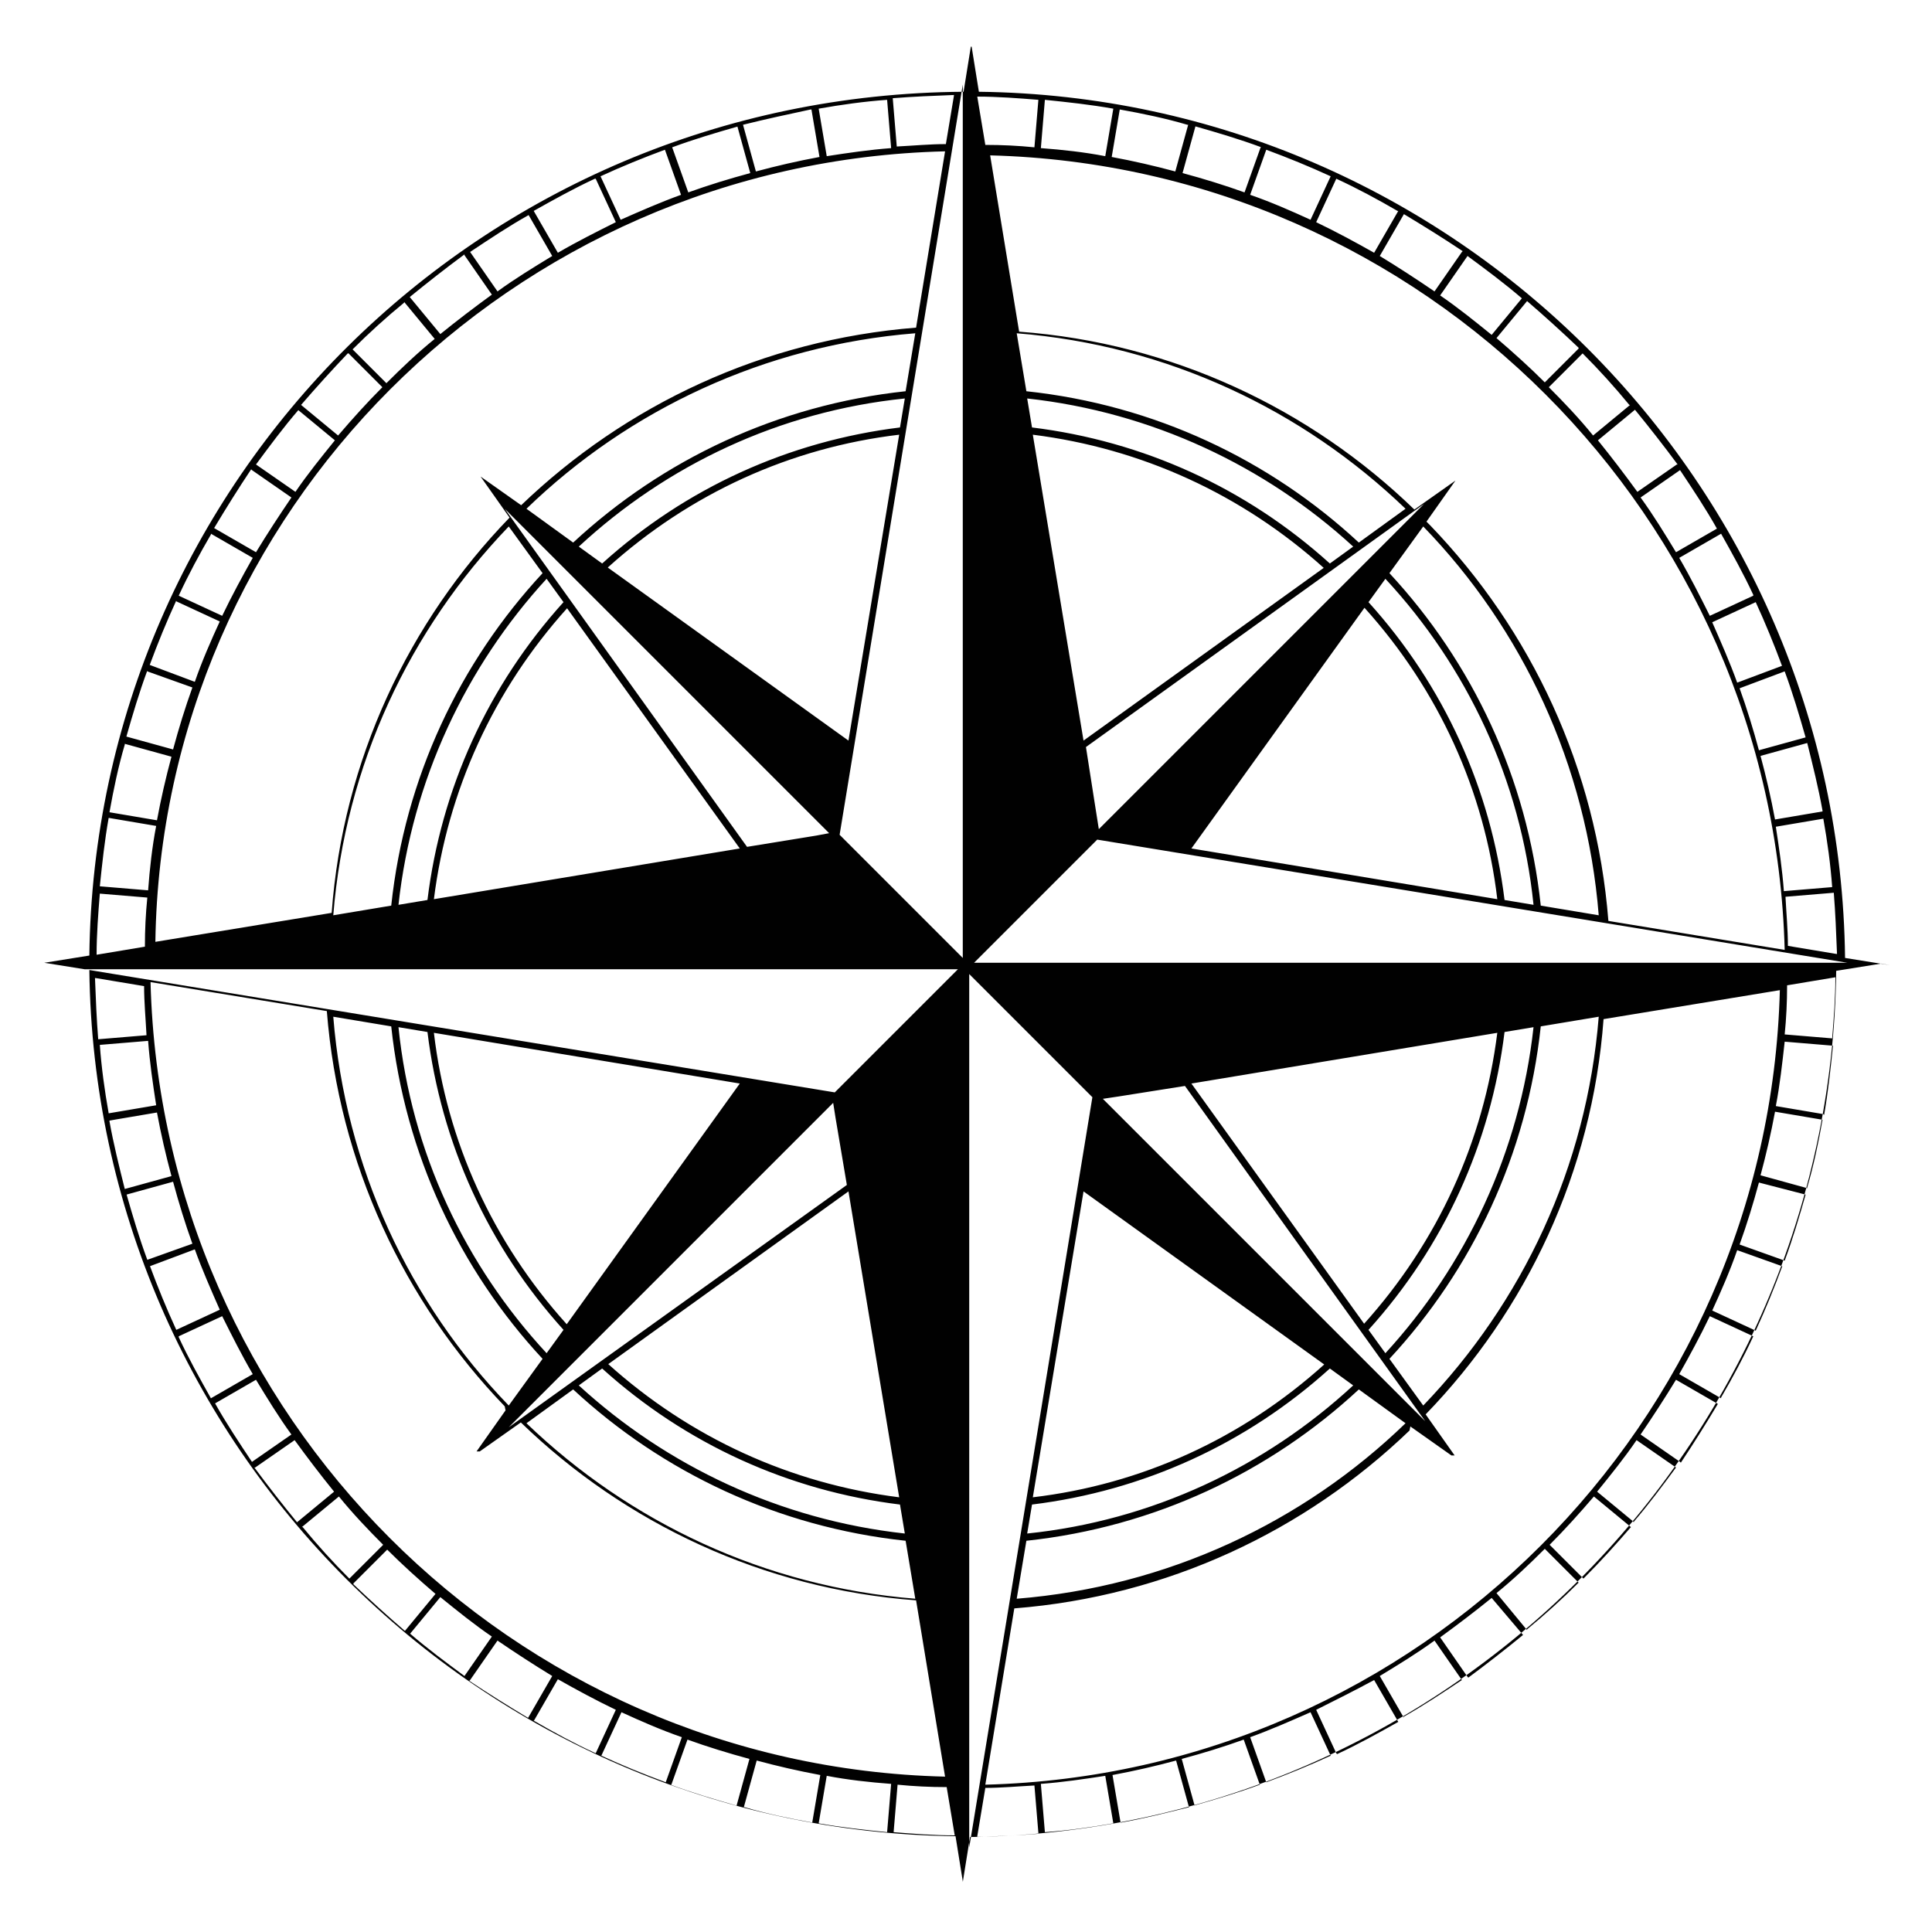 <?xml version="1.0" encoding="UTF-8"?>
<svg id="Layer_1" data-name="Layer 1" xmlns="http://www.w3.org/2000/svg" viewBox="0 0 24 24">
  <defs>
    <style>
      .cls-1 {
        fill: #010101;
      }
    </style>
  </defs>
  <path class="cls-1" d="M23.48,11.99s0,0,0,0c0,0,0,0,0,0,0,0,0,0,0,0,0,0,0,0,0,0,0,0,0,0,0,0,0,0,0,0,0,0,0,0,0,0,0,0l-.56-.09c-.07-5.9-4.86-10.69-10.76-10.76l-.09-.56s0,0,0,0c0,0,0,0,0,0,0,0,0,0,0,0,0,0,0,0,0,0,0,0,0,0,0,0,0,0,0,0,0,0,0,0,0,0,0,0,0,0,0,0,0,0,0,0,0,0,0,0,0,0,0,0,0,0,0,0,0,0,0,0,0,0,0,0,0,0,0,0,0,0-.01,0,0,0,0,0,0,0,0,0,0,0,0,0,0,0,0,0,0,0,0,0,0,0,0,0,0,0,0,0,0,0l-.09.56C5.97,1.18,1.18,5.97,1.11,11.87l-.56.09s0,0,0,0c0,0,0,0,0,0,0,0,0,0,0,0,0,0,0,0,0,0,0,0,0,0,0,0s0,0,0,0c0,0,0,0,0,0,0,0,0,0,0,0s0,0,0,0,0,0,0,0c0,0,0,0,0,0,0,0,0,0,0,0,0,0,0,0,0,0,0,0,0,0,0,0,0,0,0,0,0,0,0,0,0,0,0,0,0,0,0,0,0,0,0,0,0,0,0,0l.56.09c.07,5.9,4.86,10.69,10.76,10.76l.09.56s0,0,0,0c0,0,0,0,0,0h0s0,0,0,.01c0,0,0,0,0,0,0,0,0,0,0,0,0,0,0,0,0,0,0,0,0,0,0,0h0s0,0,0,0c0,0,0,0,0,0,0,0,0,0,0,0,0,0,0,0,0,0,0,0,0,0,0,0,0,0,0,0,0,0,0,0,0,0,0,0,0,0,0,0,0,0l.09-.56c5.9-.07,10.69-4.86,10.76-10.76l.56-.09s0,0,0,0c0,0,0,0,0,0,0,0,0,0,0,0s0,0,0,0c0,0,0,0,0,0s0,0,0,0c0,0,0,0,0,0,0,0,0,0,0,0s0,0,0,0c0,0,0,0,0,0,0,0,0,0,0,0ZM11.85,1.19l-.1.6c-.2,0-.41.02-.61.03l-.05-.6c.25-.02.5-.03.76-.04ZM6.79,7.19l.21.29c-.94,1.04-1.52,2.32-1.69,3.7l-.36.06c.17-1.55.84-2.96,1.84-4.05ZM4.86,11.25l-.72.12c.15-1.87.95-3.55,2.18-4.83l.42.58c-1.03,1.11-1.71,2.54-1.88,4.13ZM7.04,7.55l2.15,2.99-3.8.63c.17-1.35.74-2.6,1.66-3.62ZM6.27,6.32l4.03,4.03-.16.03-.86.14-3.01-4.2ZM7.55,7.05c1.02-.92,2.27-1.49,3.62-1.65l-.63,3.8-2.99-2.15ZM7.48,7l-.29-.21c1.09-1.01,2.49-1.68,4.05-1.84l-.06.36c-1.38.17-2.66.75-3.7,1.69ZM7.12,6.74l-.58-.42c1.27-1.23,2.96-2.03,4.83-2.18l-.12.72c-1.59.17-3.02.85-4.13,1.88ZM6.48,6.28l-.51-.36s0,0,0,0c0,0,0,0,0,0,0,0,0,0,0,0,0,0,0,0,0,0,0,0,0,0,0,0h0s0,0,0,0c0,0,0,0,0,0,0,0,0,0,0,0,0,0,0,0,0,0,0,0,0,0,0,0,0,0,0,0,0,0,0,0,0,0,0,0,0,0,0,0,0,0,0,0,0,0,0,0,0,0,0,0,0,0s0,0,0,0c0,0,0,0,0,0l.36.51c-1.25,1.29-2.07,3.01-2.21,4.91l-2.19.36C2.01,6.36,6.36,2.01,11.74,1.88l-.36,2.19c-1.9.15-3.61.96-4.91,2.21ZM11.02,1.24l.05.6c-.27.02-.54.06-.8.1l-.1-.59c.28-.05.57-.09.85-.11ZM10.08,1.36l.1.59c-.27.05-.53.11-.79.18l-.16-.58c.28-.07.56-.13.84-.19ZM9.16,1.57l.16.58c-.26.07-.52.15-.77.24l-.2-.56c.27-.1.54-.18.82-.26ZM8.26,1.86l.2.56c-.25.09-.5.2-.75.31l-.25-.54c.26-.12.53-.23.8-.33ZM7.4,2.22l.25.54c-.24.12-.48.24-.72.38l-.3-.52c.25-.14.5-.28.76-.4ZM6.56,2.66l.3.52c-.23.14-.46.28-.68.44l-.34-.49c.24-.16.48-.32.73-.46ZM5.77,3.17l.34.49c-.22.16-.43.32-.64.49l-.38-.46c.22-.18.45-.36.68-.53ZM5.02,3.75l.38.46c-.21.17-.41.36-.6.55l-.42-.42c.2-.2.42-.4.64-.58ZM4.33,4.39l.42.42c-.19.19-.37.39-.55.6l-.46-.38c.19-.22.38-.43.58-.64ZM3.7,5.09l.46.38c-.17.21-.34.42-.49.64l-.49-.34c.17-.23.34-.46.53-.68ZM3.13,5.84l.49.34c-.15.22-.3.45-.44.68l-.52-.3c.15-.25.3-.49.46-.73ZM2.62,6.63l.52.3c-.13.23-.26.47-.38.72l-.54-.25c.12-.26.26-.52.4-.76ZM2.19,7.47l.54.25c-.11.24-.22.49-.31.75l-.56-.21c.1-.27.21-.54.33-.8ZM1.83,8.34l.56.2c-.09.25-.17.51-.24.77l-.58-.16c.08-.28.16-.55.26-.82ZM1.55,9.24l.58.16c-.07.26-.13.52-.18.79l-.59-.1c.05-.28.11-.57.19-.84ZM1.35,10.16l.59.1c-.05.26-.08.53-.1.8l-.6-.05c.03-.29.06-.57.11-.85ZM1.23,11.1l.6.05c-.02.2-.03.4-.03.61l-.6.1c0-.25.02-.51.04-.76ZM1.19,12.15l.6.1c0,.2.02.41.03.61l-.6.05c-.02-.25-.03-.5-.04-.76ZM1.24,12.98l.6-.05c.02.27.06.54.1.8l-.59.1c-.05-.28-.09-.57-.11-.85ZM7.19,17.21l.29-.21c1.04.94,2.32,1.52,3.7,1.69l.06.36c-1.55-.17-2.96-.84-4.05-1.84ZM11.25,19.14l.12.72c-1.87-.15-3.55-.95-4.83-2.18l.58-.42c1.11,1.03,2.54,1.71,4.13,1.88ZM7.55,16.95l2.99-2.15.63,3.8c-1.35-.17-2.6-.74-3.62-1.66ZM6.32,17.73l4.03-4.03.03.19.14.83-4.2,3.01ZM7.04,16.45c-.92-1.02-1.49-2.27-1.65-3.62l3.8.63-2.15,2.99ZM7,16.52l-.21.29c-1.01-1.09-1.68-2.49-1.84-4.05l.36.06c.17,1.38.75,2.66,1.69,3.7ZM6.74,16.88l-.42.58c-1.23-1.27-2.03-2.96-2.18-4.83l.72.12c.17,1.59.85,3.02,1.88,4.13ZM6.28,17.52l-.36.51s0,0,0,0c0,0,0,0,0,0s0,0,0,0c0,0,0,0,0,0s0,0,0,0c0,0,0,0,0,0,0,0,0,0,0,0,0,0,0,0,0,0,0,0,0,0,0,0,0,0,0,0,0,0,0,0,0,0,0,0,0,0,0,0,0,0,0,0,0,0,.02,0,0,0,.01,0,.02,0,0,0,0,0,0,0l.51-.36c1.29,1.25,3.01,2.07,4.91,2.21l.36,2.19c-5.38-.13-9.73-4.49-9.87-9.87l2.19.36c.15,1.9.96,3.61,2.21,4.91ZM1.36,13.92l.59-.1c.05.27.11.53.18.79l-.58.16c-.07-.28-.14-.56-.19-.84ZM1.57,14.84l.58-.16c.07.26.15.52.24.77l-.56.2c-.1-.27-.18-.54-.26-.82ZM1.86,15.73l.56-.21c.09.25.2.5.31.75l-.54.25c-.12-.26-.23-.53-.33-.8ZM2.22,16.6l.54-.25c.12.24.24.48.38.72l-.52.3c-.14-.25-.28-.5-.4-.76ZM2.66,17.44l.52-.3c.14.23.28.46.44.68l-.49.34c-.16-.24-.32-.48-.46-.73ZM3.17,18.23l.49-.34c.16.22.32.43.49.64l-.46.38c-.18-.22-.36-.45-.53-.68ZM3.75,18.97l.46-.38c.17.21.36.41.55.6l-.42.42c-.2-.2-.4-.42-.58-.64ZM4.39,19.67l.42-.42c.19.19.39.37.6.55l-.38.46c-.22-.19-.43-.38-.64-.58ZM5.09,20.3l.38-.46c.21.17.42.34.64.49l-.34.49c-.23-.17-.46-.34-.68-.53ZM5.84,20.87l.34-.49c.22.15.45.3.68.44l-.3.52c-.25-.15-.49-.3-.73-.46ZM6.63,21.38l.3-.52c.23.13.47.26.72.38l-.25.54c-.26-.12-.52-.26-.76-.4ZM7.47,21.81l.25-.54c.24.11.49.22.75.31l-.2.56c-.27-.1-.54-.21-.8-.33ZM8.34,22.17l.2-.56c.25.09.51.17.77.24l-.16.58c-.28-.08-.55-.16-.82-.26ZM9.24,22.45l.16-.58c.26.07.52.13.79.18l-.1.59c-.28-.05-.57-.11-.84-.19ZM11.02,22.76c-.29-.03-.57-.06-.85-.11l.1-.59c.26.05.53.08.8.1l-.05.6ZM11.1,22.77l.05-.6c.2.02.4.03.61.03l.1.6c-.25,0-.51-.02-.76-.04ZM10.37,13.57l-9.32-1.53h10.85l-1.53,1.53ZM10.7,10.64l-.27-.27,1.53-9.32v10.85l-1.26-1.26ZM22.81,11.85l-.6-.1c0-.2-.02-.41-.03-.61l.6-.05c.02.25.03.5.04.76ZM22.76,11.02l-.6.05c-.02-.27-.06-.54-.1-.8l.59-.1c.05.28.09.57.11.85ZM16.81,6.79l-.29.21c-1.04-.94-2.32-1.52-3.7-1.69l-.06-.36c1.55.17,2.96.84,4.05,1.84ZM12.75,4.86l-.12-.72c1.87.15,3.55.95,4.83,2.18l-.58.42c-1.11-1.03-2.54-1.71-4.13-1.88ZM16.45,7.05l-2.99,2.15-.63-3.8c1.35.17,2.6.74,3.62,1.66ZM17.68,6.27l-3.48,3.48-.55.55-.06-.38-.1-.64,4.2-3.02ZM16.95,7.55c.92,1.02,1.49,2.27,1.65,3.62l-3.8-.63,2.15-2.99ZM17,7.48l.21-.29c1.01,1.09,1.68,2.49,1.84,4.05l-.36-.06c-.17-1.38-.75-2.66-1.69-3.7ZM17.26,7.12l.42-.58c1.23,1.27,2.03,2.96,2.18,4.83l-.72-.12c-.17-1.59-.85-3.02-1.88-4.13ZM17.72,6.48l.36-.51s0,0,0,0c0,0,0,0,0,0s0,0,0,0c0,0,0,0,0,0s0,0,0,0c0,0,0,0,0,0,0,0,0,0,0,0,0,0,0,0,0,0,0,0,0,0,0,0s0,0,0,0c0,0,0,0,0,0,0,0,0,0,0,0,0,0,0,0,0,0,0,0,0,0,0,0,0,0,0,0,0,0,0,0,0,0,0,0,0,0,0,0,0,0,0,0,0,0,0,0l-.51.36c-1.29-1.25-3.01-2.07-4.91-2.21l-.36-2.19c5.38.14,9.73,4.49,9.87,9.87l-2.19-.36c-.15-1.9-.96-3.61-2.21-4.91ZM22.64,10.08l-.59.1c-.05-.27-.11-.53-.18-.79l.58-.16c.07.28.14.56.19.84ZM22.43,9.16l-.58.16c-.07-.26-.15-.52-.24-.77l.56-.21c.1.27.18.54.26.82ZM22.14,8.27l-.56.21c-.09-.25-.2-.5-.31-.75l.54-.25c.12.26.23.53.33.8ZM21.78,7.4l-.54.25c-.12-.24-.24-.48-.38-.72l.52-.3c.14.25.28.5.4.76ZM21.34,6.56l-.52.3c-.14-.23-.28-.46-.44-.68l.49-.34c.16.24.32.48.46.73ZM20.83,5.77l-.49.34c-.16-.22-.32-.43-.49-.64l.46-.38c.18.22.36.45.53.68ZM20.25,5.03l-.46.38c-.17-.21-.36-.41-.55-.6l.42-.42c.2.2.4.42.58.64ZM19.61,4.33l-.42.42c-.19-.19-.39-.37-.6-.55l.38-.46c.22.19.43.38.64.58ZM18.91,3.7l-.38.46c-.21-.17-.42-.34-.64-.49l.34-.49c.23.17.46.34.68.53ZM18.16,3.13l-.34.49c-.22-.15-.45-.3-.68-.44l.3-.52c.25.15.49.3.73.46ZM17.37,2.62l-.3.52c-.23-.13-.47-.26-.72-.38l.25-.54c.26.12.52.26.76.4ZM16.53,2.19l-.25.54c-.24-.11-.49-.22-.75-.31l.2-.56c.27.1.54.21.8.33ZM15.66,1.83l-.2.56c-.25-.09-.51-.17-.77-.24l.16-.58c.28.08.55.16.82.26ZM14.76,1.55l-.16.58c-.26-.07-.52-.13-.79-.18l.1-.59c.28.05.57.11.84.19ZM12.98,1.24c.29.03.57.06.85.11l-.1.59c-.26-.05-.53-.08-.8-.1l.05-.6ZM12.9,1.23l-.05.6c-.2-.02-.4-.03-.61-.03l-.1-.6c.25,0,.51.02.76.04ZM12.04,22.95v-10.85l1.53,1.53-1.53,9.32ZM16.88,17.26l.58.42c-1.27,1.23-2.96,2.03-4.83,2.18l.12-.72c1.59-.17,3.02-.85,4.13-1.88ZM12.76,19.05l.06-.36c1.38-.17,2.66-.75,3.7-1.69l.29.21c-1.09,1.01-2.5,1.68-4.05,1.84ZM17.52,17.72l.51.36s0,0,0,0c0,0,.01,0,.02,0,0,0,.01,0,.02,0,0,0,0,0,0,0,0,0,0,0,0,0,0,0,0,0,0,0,0,0,0,0,0,0,0,0,0,0,0,0,0,0,0,0,0,0,0,0,0,0,0,0,0,0,0,0,0,0,0,0,0,0,0,0,0,0,0,0,0,0s0,0,0,0c0,0,0,0,0,0l-.36-.51c1.25-1.29,2.07-3.01,2.21-4.91l2.19-.36c-.14,5.38-4.49,9.73-9.87,9.87l.36-2.19c1.9-.15,3.61-.96,4.91-2.21ZM17.68,17.46l-.42-.58c1.03-1.11,1.71-2.54,1.88-4.13l.72-.12c-.15,1.87-.95,3.55-2.18,4.83ZM17.21,16.81l-.21-.29c.94-1.04,1.52-2.32,1.69-3.7l.36-.06c-.17,1.55-.84,2.96-1.84,4.05ZM16.95,16.45l-2.15-2.99,3.8-.63c-.17,1.35-.74,2.6-1.66,3.62ZM17.73,17.68l-4.03-4.03.2-.03.82-.13,3.01,4.2ZM16.45,16.95c-1.02.92-2.27,1.49-3.62,1.65l.63-3.8,2.99,2.15ZM12.14,22.81l.1-.6c.2,0,.41-.02.61-.03l.05.6c-.25.02-.5.03-.76.04ZM12.98,22.76l-.05-.6c.27-.02.54-.06.8-.1l.1.59c-.28.05-.57.09-.85.11ZM13.92,22.64l-.1-.59c.27-.05.53-.11.79-.18l.16.58c-.28.07-.56.14-.84.19ZM14.84,22.43l-.16-.58c.26-.07.52-.15.77-.24l.2.56c-.27.1-.54.18-.82.26ZM15.73,22.14l-.2-.56c.25-.09.5-.2.75-.31l.25.54c-.26.12-.53.23-.8.33ZM16.6,21.78l-.25-.54c.24-.12.48-.24.72-.37l.3.52c-.25.14-.5.28-.76.4ZM17.44,21.34l-.3-.52c.23-.14.46-.28.68-.44l.34.49c-.24.16-.48.32-.73.46ZM18.23,20.83l-.34-.49c.22-.16.43-.32.64-.49l.39.46c-.22.18-.45.36-.68.53ZM18.97,20.25l-.38-.46c.21-.17.41-.36.6-.55l.42.42c-.2.2-.42.4-.64.58ZM19.67,19.61l-.42-.42c.19-.19.37-.39.55-.6l.46.38c-.19.22-.38.43-.58.63ZM20.3,18.91l-.46-.38c.17-.21.34-.42.49-.64l.49.34c-.17.23-.34.46-.53.68ZM20.87,18.16l-.49-.34c.15-.22.3-.45.44-.68l.52.3c-.15.25-.3.49-.46.73ZM21.38,17.37l-.52-.3c.13-.23.26-.47.38-.72l.54.25c-.12.26-.26.52-.4.76ZM21.81,16.53l-.54-.25c.11-.24.22-.49.31-.75l.56.2c-.1.27-.21.54-.33.8ZM22.17,15.66l-.56-.2c.09-.25.17-.51.24-.77l.58.15c-.08.28-.16.55-.26.82ZM22.45,14.76l-.58-.16c.07-.26.13-.52.18-.79l.59.1c-.05.28-.11.57-.19.84ZM22.65,13.84l-.59-.1c.05-.26.08-.53.11-.8l.6.05c-.03.29-.06.57-.11.86ZM22.77,12.9l-.6-.05c.02-.2.03-.4.03-.61l.6-.1c0,.25-.02.51-.04.76ZM12.1,11.96l1.26-1.26.27-.27,9.32,1.53h-10.85Z"/>
</svg>